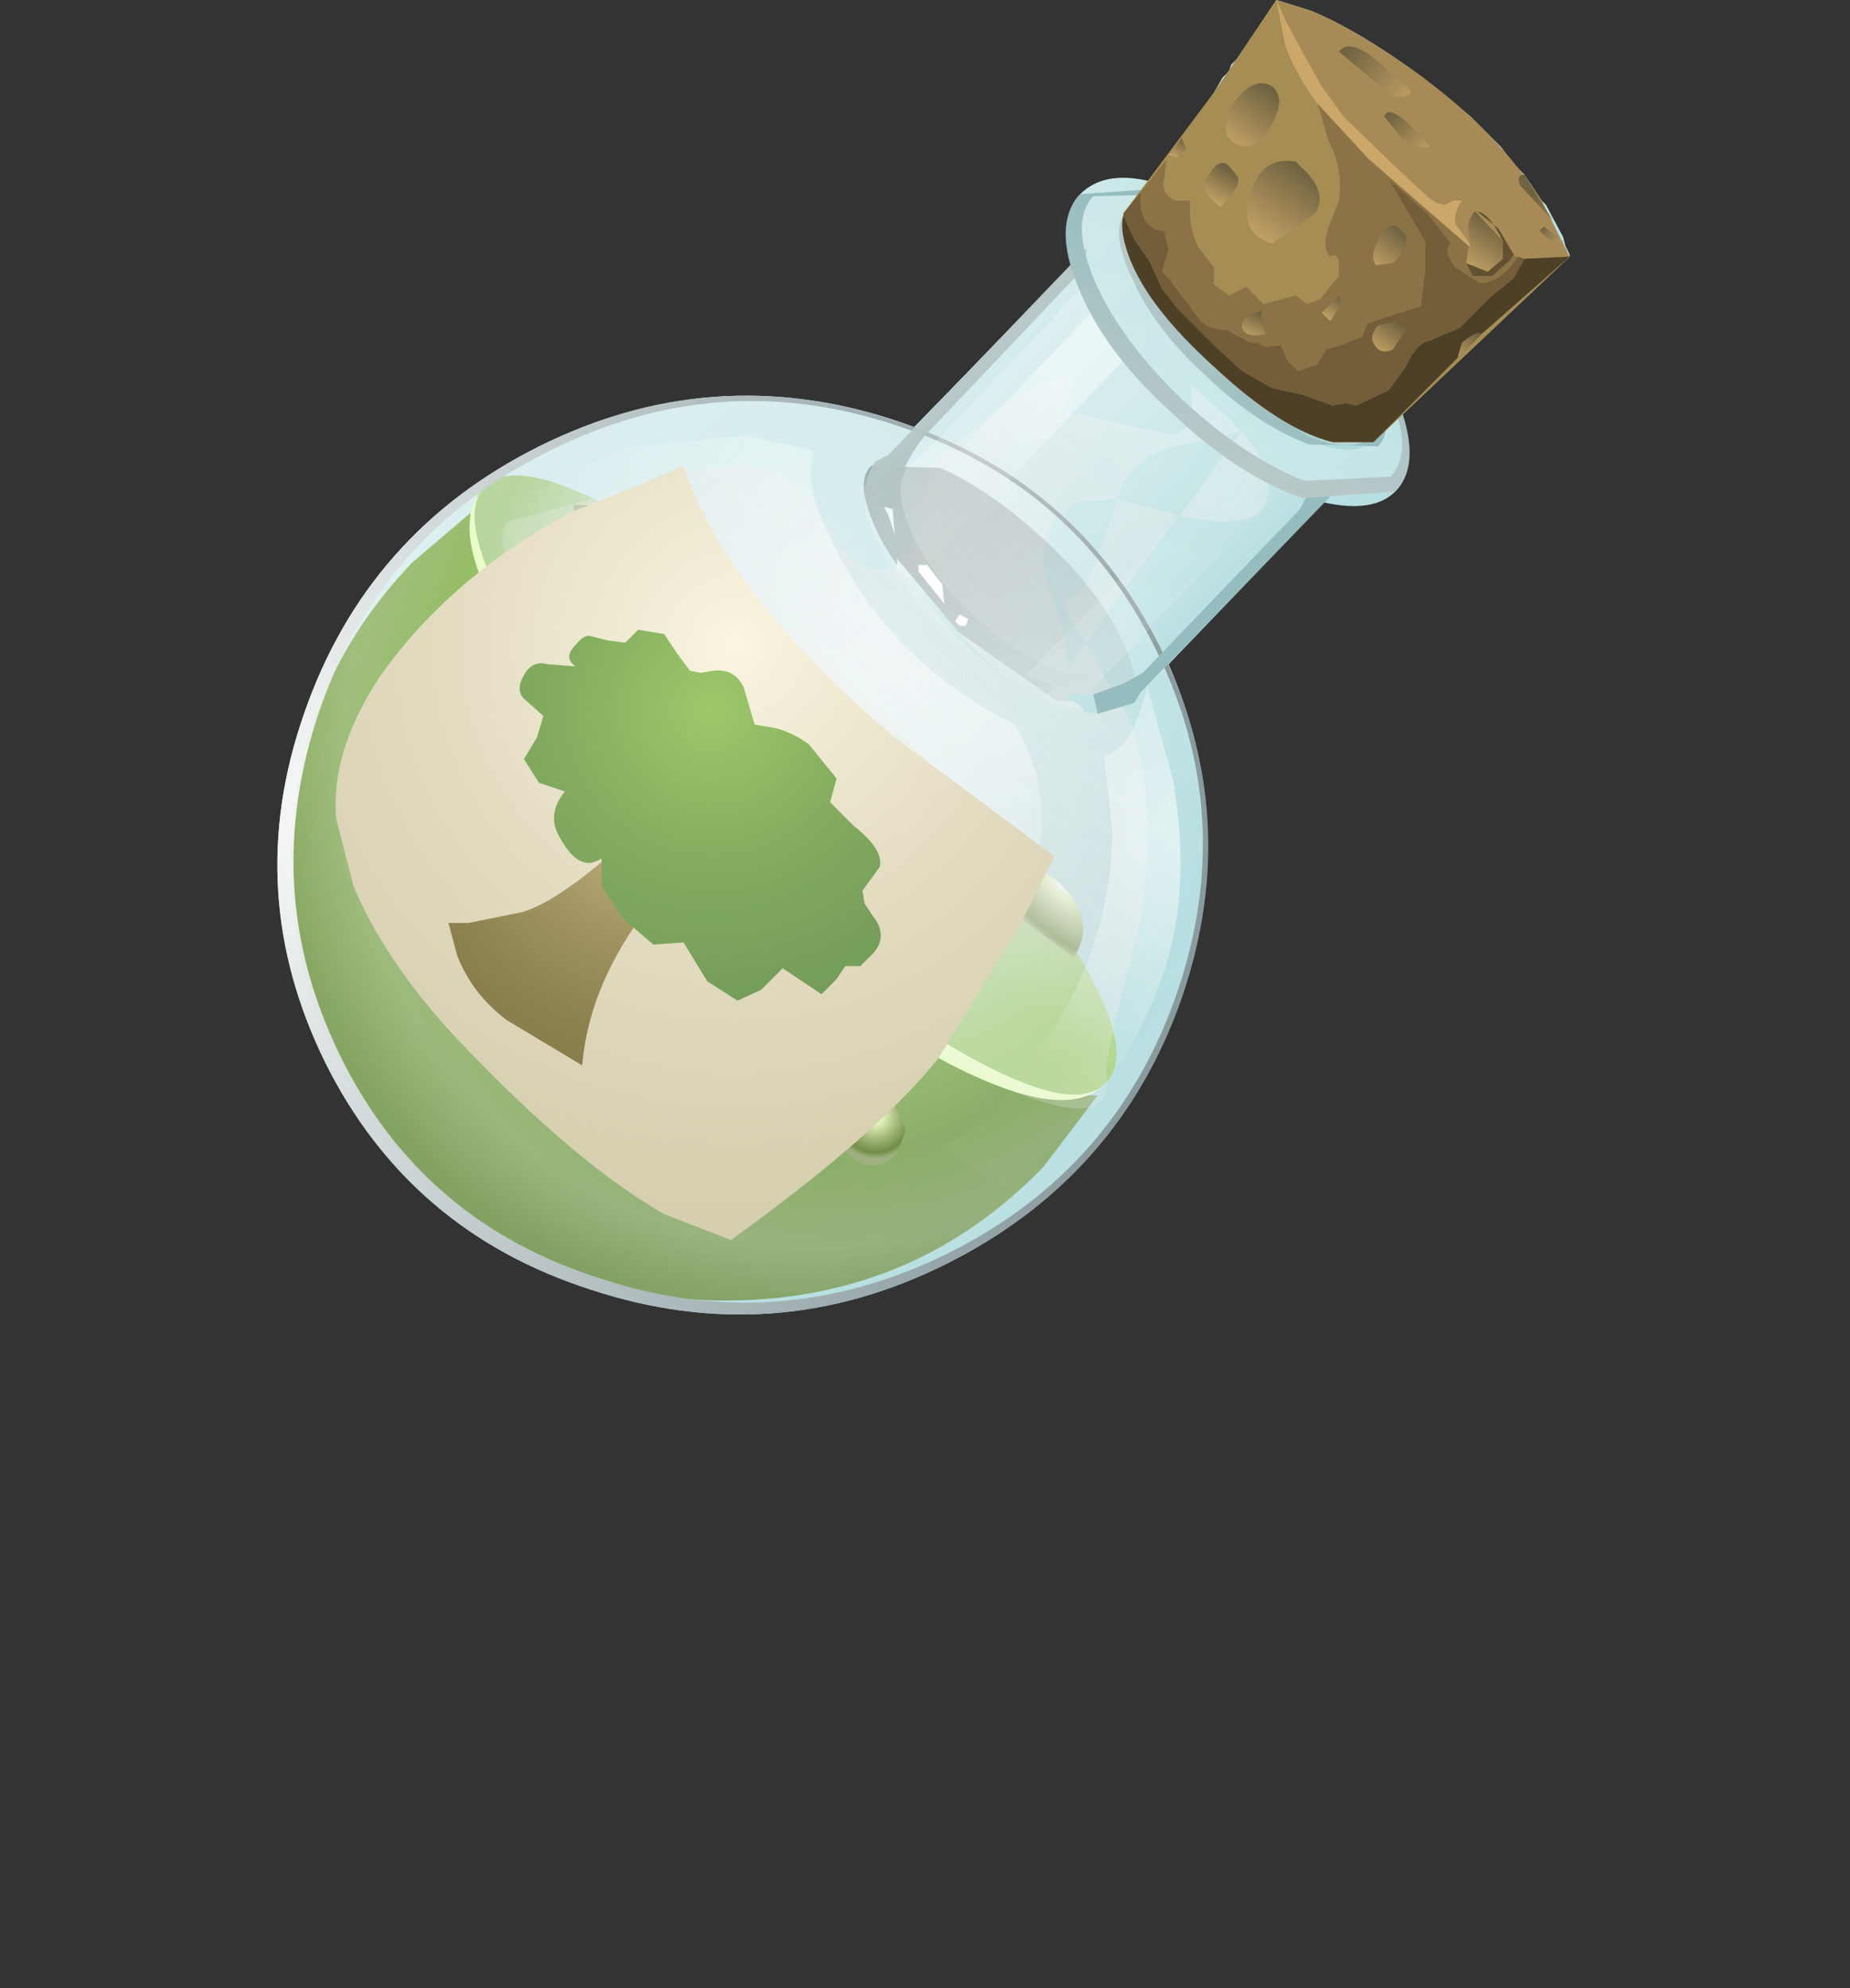 <?xml version="1.0" encoding="UTF-8" standalone="no"?>
<svg xmlns:xlink="http://www.w3.org/1999/xlink" height="46.1px" width="42.9px" xmlns="http://www.w3.org/2000/svg">
  <rect width="100%" height="100%" fill="#333333" stroke="none"/>
  <g transform="matrix(1.0, 0.0, 0.0, 1.0, 0.0, 0.0)">
    <use height="30.5" transform="matrix(1.0, 0.0, 0.0, 1.0, 6.45, 0.0)" width="29.95" xlink:href="#shape0"/>
  </g>
  <defs>
    <g id="shape0" transform="matrix(1.0, 0.0, 0.0, 1.0, -6.45, 0.0)">
      <path d="M36.3 5.7 L36.4 5.9 36.4 5.95 32.5 9.55 Q32.9 10.85 32.35 11.4 31.85 11.9 30.7 11.65 L27.1 15.4 Q28.8 19.3 27.3 23.3 25.85 27.35 21.95 29.3 17.95 31.3 13.7 29.9 9.5 28.55 7.55 24.65 5.6 20.7 7.05 16.55 8.5 12.35 12.5 10.35 16.75 8.25 21.2 9.9 L24.85 6.15 Q24.55 5.0 25.05 4.5 25.6 3.95 26.65 4.2 L27.05 3.7 27.1 3.6 28.15 2.15 28.35 1.8 28.5 1.65 28.55 1.5 28.7 1.35 29.6 0.0 30.4 0.25 Q31.5 0.7 33.0 1.8 L33.85 2.5 34.1 2.7 34.8 3.4 35.15 3.85 35.35 4.05 35.75 4.65 35.85 4.75 36.25 5.5 36.3 5.7" fill="url(#gradient0)" fill-rule="evenodd" stroke="none"/>
      <path d="M10.9 11.9 Q11.25 13.45 12.75 15.65 14.25 17.9 16.55 20.1 19.05 22.45 21.5 23.9 23.9 25.35 25.45 25.4 L24.2 27.05 Q21.3 30.05 17.1 30.15 12.9 30.25 9.9 27.35 6.85 24.45 6.75 20.3 6.65 16.1 9.55 13.05 L10.9 11.9" fill="url(#gradient1)" fill-rule="evenodd" stroke="none"/>
      <path d="M25.65 25.1 Q24.95 25.9 22.3 24.4 19.65 22.9 16.65 20.05 13.7 17.25 12.05 14.65 10.5 12.05 11.2 11.3 11.95 10.5 14.6 12.0 17.2 13.5 20.2 16.35 23.2 19.2 24.8 21.8 26.4 24.35 25.65 25.1" fill="url(#gradient2)" fill-rule="evenodd" stroke="none"/>
      <path d="M11.2 11.35 Q10.55 12.1 12.05 14.65 13.7 17.25 16.65 20.05 19.65 22.9 22.3 24.4 24.85 25.85 25.6 25.15 24.8 25.95 22.6 24.95 19.95 23.75 16.5 20.4 13.05 17.1 11.65 14.45 10.4 12.2 11.2 11.35" fill="#e6fdc3" fill-rule="evenodd" stroke="none"/>
      <path d="M17.15 23.15 Q16.8 23.55 16.2 23.55 15.6 23.55 15.2 23.15 14.8 22.75 14.75 22.2 14.75 21.6 15.1 21.2 15.45 20.8 16.05 20.8 16.65 20.8 17.05 21.2 17.45 21.6 17.5 22.2 17.55 22.8 17.15 23.15" fill="url(#gradient3)" fill-rule="evenodd" stroke="none"/>
      <path d="M11.15 15.8 Q10.6 16.35 10.0 15.8 L9.75 15.25 Q9.7 14.9 9.95 14.65 10.5 14.1 11.1 14.65 11.65 15.3 11.15 15.8" fill="url(#gradient4)" fill-rule="evenodd" stroke="none"/>
      <path d="M14.2 18.05 Q13.65 18.6 13.05 18.05 12.5 17.4 13.0 16.9 13.55 16.35 14.15 16.9 L14.4 17.5 14.2 18.05" fill="url(#gradient5)" fill-rule="evenodd" stroke="none"/>
      <path d="M20.0 20.7 Q19.75 20.95 19.45 20.9 L18.85 20.65 18.6 20.1 Q18.55 19.8 18.8 19.55 19.35 18.9 19.9 19.55 20.55 20.1 20.0 20.7" fill="url(#gradient6)" fill-rule="evenodd" stroke="none"/>
      <path d="M11.85 21.7 Q11.45 22.1 10.9 22.1 10.3 22.1 9.9 21.7 9.5 21.3 9.45 20.75 9.45 20.15 9.8 19.75 10.2 19.35 10.75 19.4 11.3 19.4 11.75 19.8 12.15 20.2 12.2 20.75 12.25 21.35 11.85 21.7" fill="url(#gradient7)" fill-rule="evenodd" stroke="none"/>
      <path d="M20.8 26.75 Q20.25 27.3 19.65 26.75 19.05 26.15 19.6 25.55 L20.75 25.6 21.0 26.2 20.8 26.75" fill="url(#gradient8)" fill-rule="evenodd" stroke="none"/>
      <path d="M14.0 12.85 Q13.3 12.2 13.3 11.7 L15.0 11.8 Q15.8 12.55 15.1 13.6 L14.0 12.85" fill="url(#gradient9)" fill-rule="evenodd" stroke="none"/>
      <path d="M19.4 20.1 L18.8 19.2 20.2 19.25 Q20.75 19.9 20.25 20.65 L19.4 20.1" fill="url(#gradient10)" fill-rule="evenodd" stroke="none"/>
      <path d="M15.95 18.6 Q15.15 17.75 15.15 17.25 15.6 16.9 16.15 16.95 16.75 17.0 17.15 17.35 17.55 17.75 17.6 18.35 17.65 18.95 17.25 19.45 16.75 19.3 15.95 18.6" fill="url(#gradient11)" fill-rule="evenodd" stroke="none"/>
      <path d="M23.75 21.35 L22.95 20.25 Q23.75 19.75 24.6 20.5 25.45 21.35 24.9 22.2 L23.75 21.35" fill="url(#gradient12)" fill-rule="evenodd" stroke="none"/>
      <path d="M29.4 11.45 Q29.3 12.4 27.35 11.95 L28.8 10.0 Q29.45 10.8 29.4 11.45 M25.9 11.6 L26.4 11.7 27.35 11.95 Q25.9 13.85 25.2 14.9 24.45 13.9 24.8 13.85 25.15 13.8 25.4 13.05 L25.9 11.6 25.25 11.6 Q24.1 11.8 24.2 13.3 L24.65 14.6 24.75 15.5 25.2 14.9 25.2 14.95 26.25 16.8 Q26.95 19.3 26.3 21.9 25.6 24.65 25.65 24.85 25.9 26.2 23.75 25.4 21.2 24.5 17.45 20.85 13.8 17.35 12.35 14.45 11.2 12.05 11.95 12.05 L14.5 11.35 Q16.75 10.65 17.65 10.85 18.5 11.0 19.15 12.15 19.75 13.2 20.35 13.2 21.05 13.25 21.3 12.15 L21.55 10.8 22.5 10.0 23.0 9.6 Q23.8 9.0 24.6 8.75 25.15 8.55 24.6 9.55 L24.8 9.55 27.0 10.05 Q27.8 10.2 27.6 8.9 L28.55 9.75 28.75 10.0 27.5 10.3 Q26.5 10.45 26.05 11.2 L25.9 11.6" fill="url(#gradient13)" fill-rule="evenodd" stroke="none"/>
      <path d="M21.95 29.3 Q17.95 31.3 13.7 29.9 9.5 28.55 7.55 24.65 5.6 20.7 7.05 16.55 8.5 12.35 12.5 10.35 16.5 8.35 20.75 9.75 24.95 11.1 26.9 15.0 28.85 18.95 27.4 23.15 25.95 27.3 21.95 29.3" fill="url(#gradient14)" fill-rule="evenodd" stroke="none"/>
      <path d="M13.7 29.9 Q9.5 28.55 7.55 24.65 5.6 20.7 7.05 16.55 8.5 12.35 12.5 10.35 16.5 8.35 20.75 9.75 24.95 11.1 26.9 15.0 28.85 18.95 27.4 23.15 25.95 27.3 21.95 29.3 17.95 31.3 13.7 29.9 M7.9 24.5 Q9.8 28.35 13.95 29.65 18.05 31.0 22.0 29.05 25.9 27.1 27.3 23.0 28.7 18.9 26.8 15.05 24.9 11.2 20.75 9.85 16.65 8.5 12.75 10.45 8.8 12.4 7.4 16.5 6.0 20.65 7.9 24.5" fill="url(#gradient15)" fill-rule="evenodd" stroke="none"/>
      <path d="M18.85 10.45 L18.8 10.9 Q18.75 11.6 19.55 13.05 20.9 15.5 23.55 16.8 24.85 19.1 23.35 21.65 22.65 22.95 21.65 23.75 20.4 25.45 18.25 25.55 14.0 25.8 9.7 18.1 8.45 15.85 10.35 13.35 12.05 11.2 14.65 10.35 L17.35 10.1 18.85 10.45" fill="url(#gradient16)" fill-rule="evenodd" stroke="none"/>
      <path d="M26.6 15.9 L27.2 18.1 Q27.65 20.65 26.95 22.65 26.25 24.65 24.7 26.3 L23.25 27.5 21.75 26.6 22.6 26.15 Q23.65 25.3 24.7 23.4 25.75 21.5 25.8 19.3 L25.6 17.5 Q26.25 17.45 26.6 15.9" fill="url(#gradient17)" fill-rule="evenodd" stroke="none"/>
      <path d="M26.1 16.3 L24.5 16.25 22.15 14.6 Q20.9 13.45 20.35 12.35 19.8 11.2 20.2 10.8 L21.8 10.85 Q22.95 11.35 24.2 12.5 25.45 13.65 26.0 14.8 26.55 15.9 26.1 16.3" fill="url(#gradient18)" fill-rule="evenodd" stroke="none"/>
      <path d="M27.75 4.85 Q26.55 4.4 26.15 4.85 25.7 5.3 26.25 6.45 26.75 7.6 27.95 8.7 29.15 9.85 30.35 10.3 L31.95 10.35 Q32.4 9.9 31.85 8.75 31.3 7.65 30.1 6.5 L27.75 4.85 M25.0 6.65 Q24.4 5.2 25.05 4.5 L27.25 4.35 Q28.8 4.9 30.3 6.3 31.8 7.75 32.4 9.25 33.0 10.75 32.35 11.4 L30.2 11.55 Q28.65 11.0 27.15 9.55 25.6 8.15 25.0 6.65" fill="url(#gradient19)" fill-rule="evenodd" stroke="none"/>
      <path d="M27.15 9.55 Q28.2 10.6 29.35 11.1 L31.05 11.35 26.4 16.15 26.25 16.4 24.55 16.45 22.1 14.8 Q20.85 13.65 20.3 12.45 19.8 11.3 20.3 10.8 L20.55 10.6 25.15 5.8 Q24.9 6.4 25.5 7.45 26.05 8.55 27.15 9.55" fill="url(#gradient20)" fill-rule="evenodd" stroke="none"/>
      <path d="M25.2 6.55 Q25.55 7.95 27.15 9.5 28.85 11.05 30.25 11.3 L26.45 15.25 26.3 15.5 24.75 15.65 Q23.65 15.25 22.55 14.25 21.5 13.25 21.1 12.25 20.65 11.2 21.15 10.7 L21.4 10.55 25.2 6.55" fill="url(#gradient21)" fill-rule="evenodd" stroke="none"/>
      <path d="M23.1 15.55 L22.1 14.7 20.8 13.15 20.8 12.95 22.35 14.8 23.1 15.55" fill="url(#gradient22)" fill-rule="evenodd" stroke="none"/>
      <path d="M25.15 6.2 L21.45 10.1 Q20.8 10.9 20.7 11.8 L20.5 11.75 Q20.25 10.85 20.15 11.45 L20.2 11.8 20.15 11.85 Q20.0 11.1 20.3 10.7 L20.6 10.55 25.2 5.75 25.15 6.2" fill="url(#gradient23)" fill-rule="evenodd" stroke="none"/>
      <path d="M26.45 16.05 L26.3 16.3 25.45 16.55 25.35 16.1 26.05 15.85 26.5 15.6 30.15 11.8 30.3 11.5 29.8 11.3 29.9 11.2 31.1 11.25 26.45 16.05" fill="url(#gradient24)" fill-rule="evenodd" stroke="none"/>
      <path d="M25.4 7.15 L26.1 8.3 21.5 13.1 21.3 13.1 21.3 13.25 21.3 13.3 21.05 12.8 20.9 12.7 Q20.8 12.6 20.8 12.95 L20.2 11.8 20.2 11.75 20.5 11.75 20.6 11.95 20.75 12.4 20.7 11.8 20.9 11.85 25.4 7.15" fill="url(#gradient25)" fill-rule="evenodd" stroke="none"/>
      <path d="M20.6 11.95 L20.5 11.75 20.7 11.8 20.75 12.4 20.6 11.95" fill="url(#gradient26)" fill-rule="evenodd" stroke="none"/>
      <path d="M20.6 11.95 L20.5 11.75 20.7 11.8 20.75 12.4 20.6 11.95" fill="url(#gradient27)" fill-rule="evenodd" stroke="none"/>
      <path d="M29.75 11.3 L29.8 11.3 25.3 16.0 25.35 16.1 24.65 16.1 Q25.25 16.45 25.1 16.5 L24.1 16.15 24.4 16.0 24.35 15.85 23.8 15.65 28.65 10.65 29.75 11.3" fill="url(#gradient28)" fill-rule="evenodd" stroke="none"/>
      <path d="M25.35 16.1 L25.45 16.55 25.1 16.5 Q25.25 16.45 24.65 16.1 L25.35 16.1" fill="url(#gradient29)" fill-rule="evenodd" stroke="none"/>
      <path d="M25.35 16.1 L25.45 16.55 25.1 16.5 Q25.25 16.45 24.65 16.1 L25.35 16.1" fill="url(#gradient30)" fill-rule="evenodd" stroke="none"/>
      <path d="M21.3 13.1 L21.5 13.1 21.85 13.55 21.9 14.0 21.3 13.25 21.3 13.1" fill="#ffffff" fill-rule="evenodd" stroke="none"/>
      <path d="M22.15 14.4 L22.25 14.25 22.45 14.35 22.4 14.5 Q22.25 14.55 22.15 14.4" fill="#ffffff" fill-rule="evenodd" stroke="none"/>
      <path d="M31.95 10.35 L30.35 10.3 Q29.15 9.85 27.95 8.7 26.75 7.6 26.25 6.45 25.7 5.3 26.15 4.85 26.55 4.4 27.75 4.85 L30.1 6.5 Q31.3 7.65 31.85 8.75 32.4 9.9 31.95 10.35" fill="url(#gradient31)" fill-rule="evenodd" stroke="none"/>
      <path d="M25.0 6.65 Q24.4 5.2 25.05 4.5 L27.25 4.35 Q28.8 4.9 30.3 6.3 31.8 7.75 32.4 9.25 33.0 10.75 32.35 11.4 L30.2 11.55 Q28.65 11.0 27.15 9.55 25.6 8.15 25.0 6.65 M25.35 4.55 Q24.8 5.15 25.4 6.55 26.0 7.9 27.4 9.25 28.85 10.6 30.25 11.15 L32.25 11.05 Q32.8 10.45 32.2 9.1 31.6 7.7 30.2 6.35 28.75 5.05 27.35 4.5 L25.35 4.55" fill="url(#gradient32)" fill-rule="evenodd" stroke="none"/>
      <path d="M26.15 4.85 Q26.55 4.4 27.75 4.85 28.5 5.15 29.25 5.8 L27.85 4.95 Q26.75 4.5 26.3 4.95 25.9 5.4 26.4 6.5 26.9 7.55 28.05 8.65 29.15 9.75 30.3 10.2 31.45 10.65 31.85 10.2 32.25 9.75 31.8 8.75 L31.55 8.25 31.85 8.8 Q32.35 9.9 31.95 10.35 L30.35 10.3 Q29.15 9.85 27.95 8.7 26.75 7.6 26.25 6.45 25.7 5.3 26.15 4.85" fill="url(#gradient33)" fill-rule="evenodd" stroke="none"/>
      <path d="M26.15 4.85 Q26.55 4.4 27.75 4.85 28.65 5.25 29.55 6.0 28.75 5.35 27.9 5.0 L26.4 4.95 Q25.95 5.4 26.45 6.45 26.95 7.5 28.1 8.55 L30.3 10.1 Q31.4 10.55 31.8 10.1 32.25 9.7 31.75 8.6 L31.55 8.2 31.85 8.75 Q32.4 9.9 31.95 10.35 L30.35 10.3 Q29.15 9.85 27.95 8.7 26.75 7.6 26.25 6.45 25.7 5.3 26.15 4.85" fill="url(#gradient34)" fill-rule="evenodd" stroke="none"/>
      <path d="M35.75 4.65 L36.4 5.95 31.85 10.25 30.9 10.25 Q29.7 9.95 28.15 8.5 26.6 7.05 26.15 5.85 L26.05 4.95 28.15 2.15 29.6 0.0 30.4 0.25 Q31.5 0.7 33.0 1.8 34.7 3.05 35.75 4.65" fill="#a78a56" fill-rule="evenodd" stroke="none"/>
      <path d="M31.15 2.7 L32.5 4.0 33.15 4.6 33.3 4.7 33.5 4.75 33.7 4.65 33.9 4.65 Q33.7 4.95 33.75 5.2 L34.05 5.6 Q34.2 5.8 34.0 6.0 L32.95 5.9 Q32.25 5.6 30.9 4.45 29.45 3.1 29.15 2.5 28.85 2.0 28.7 1.35 L29.6 0.0 29.8 0.45 30.2 1.2 30.65 2.0 31.15 2.7" fill="#cba769" fill-rule="evenodd" stroke="none"/>
      <path d="M32.55 1.95 Q32.95 2.25 32.35 2.25 L31.95 1.95 31.05 1.2 Q31.35 0.8 32.25 1.7 L32.55 1.95" fill="url(#gradient35)" fill-rule="evenodd" stroke="none"/>
      <path d="M32.1 2.7 Q32.2 2.4 32.8 3.0 L33.15 3.4 Q32.85 3.5 32.5 3.2 L32.1 2.7" fill="url(#gradient36)" fill-rule="evenodd" stroke="none"/>
      <path d="M35.25 4.3 Q35.15 4.05 35.35 4.05 L36.0 5.1 35.25 4.3" fill="url(#gradient37)" fill-rule="evenodd" stroke="none"/>
      <path d="M35.8 5.25 L36.25 5.6 Q36.05 5.7 35.7 5.35 L35.8 5.25" fill="url(#gradient38)" fill-rule="evenodd" stroke="none"/>
      <path d="M26.05 4.95 L28.15 2.15 29.6 0.0 29.8 1.05 Q30.3 2.4 31.75 3.7 L34.1 5.75 34.05 5.3 Q34.05 4.85 34.25 4.9 34.55 4.9 35.15 5.95 35.8 6.25 36.4 5.95 L31.85 10.25 30.9 10.25 Q29.7 9.95 28.15 8.5 26.6 7.05 26.15 5.85 L26.05 4.95" fill="#a58d54" fill-rule="evenodd" stroke="none"/>
      <path d="M31.1 7.05 L31.05 6.85 30.65 7.25 30.85 7.45 31.1 7.05 M32.6 5.45 L32.45 5.3 Q32.25 5.1 32.0 5.5 31.75 5.9 31.9 6.15 L32.3 6.1 Q32.65 5.8 32.6 5.45 M28.8 7.6 Q28.9 7.85 29.35 7.75 L29.25 7.45 29.25 7.2 Q28.75 7.35 28.8 7.6 M33.1 4.95 L32.2 4.15 33.05 5.6 33.05 6.25 32.95 7.1 32.3 7.3 31.7 7.5 31.6 7.8 31.1 8.0 30.75 8.1 30.55 8.45 30.1 8.6 29.85 8.35 29.7 8.0 29.35 8.05 29.15 7.95 29.0 7.95 28.45 7.65 Q28.05 7.65 27.85 7.45 L27.1 6.45 26.95 6.3 27.0 6.1 27.1 5.8 27.0 5.35 Q26.55 5.35 26.45 4.8 L26.45 4.45 27.05 3.7 27.0 4.1 Q26.9 4.5 27.25 4.65 L27.6 4.65 Q27.55 5.3 27.8 5.75 L28.15 6.2 28.15 6.6 28.5 6.85 28.9 6.65 29.3 7.05 30.05 6.85 30.3 7.05 30.6 6.95 31.05 6.4 31.05 6.05 Q31.0 5.85 30.85 5.95 30.65 5.75 30.8 5.3 L31.05 4.65 Q31.15 3.9 30.8 3.25 L30.6 2.55 30.55 2.4 31.75 3.7 34.05 5.7 34.0 6.1 34.15 6.4 34.6 6.4 35.0 6.05 35.1 5.9 35.15 5.95 35.2 5.95 Q34.75 6.6 34.3 6.55 L33.75 6.2 Q33.45 5.8 33.65 5.65 L33.1 4.95" fill="#8b7347" fill-rule="evenodd" stroke="none"/>
      <path d="M34.85 6.0 L34.85 5.6 Q34.55 4.95 34.25 4.9 L34.75 5.3 35.1 5.9 35.0 6.05 34.6 6.4 34.15 6.4 34.0 6.1 34.5 6.3 34.85 6.0" fill="#615031" fill-rule="evenodd" stroke="none"/>
      <path d="M31.95 7.55 Q31.75 7.8 31.85 7.95 32.0 8.25 32.3 8.1 L32.6 7.65 32.4 7.45 31.95 7.55 M32.2 4.15 L33.1 4.95 33.65 5.65 Q33.45 5.8 33.75 6.2 L34.3 6.55 Q34.75 6.6 35.2 5.95 L35.35 6.0 35.1 6.45 34.55 6.9 33.85 7.6 33.15 7.9 Q32.85 7.95 32.6 8.5 L32.2 9.05 31.45 9.4 31.2 9.35 30.9 9.4 30.2 9.15 29.5 9.0 28.8 8.6 28.2 8.05 27.3 7.15 26.95 6.7 26.65 6.05 26.3 5.55 26.05 5.0 26.05 4.95 26.45 4.45 26.45 4.8 Q26.55 5.35 27.0 5.35 L27.1 5.8 27.0 6.1 26.95 6.3 27.1 6.45 27.85 7.45 Q28.05 7.65 28.45 7.65 L29.0 7.95 29.15 7.95 29.35 8.05 29.7 8.0 29.85 8.35 30.1 8.6 30.55 8.45 30.75 8.1 31.1 8.0 31.6 7.8 31.7 7.5 32.3 7.3 32.95 7.1 33.05 6.25 33.05 5.6 32.2 4.15" fill="#735e39" fill-rule="evenodd" stroke="none"/>
      <path d="M28.15 8.5 Q26.65 7.15 26.2 6.0 25.95 5.35 26.05 5.0 L26.3 5.55 26.65 6.05 26.95 6.7 27.3 7.15 28.2 8.05 28.8 8.6 29.5 9.0 30.2 9.15 30.9 9.4 31.2 9.35 31.45 9.4 32.2 9.05 32.6 8.5 Q32.85 7.95 33.15 7.9 L33.85 7.6 34.55 6.9 35.1 6.45 35.35 6.0 36.4 5.95 34.35 7.75 Q34.25 7.65 33.9 7.95 L33.8 8.3 31.85 10.25 30.9 10.25 Q29.7 9.95 28.15 8.5" fill="#4d4027" fill-rule="evenodd" stroke="none"/>
      <path d="M28.6 3.3 Q28.25 3.05 28.6 2.4 29.05 1.75 29.5 2.0 29.85 2.3 29.45 2.95 29.1 3.6 28.6 3.3" fill="url(#gradient39)" fill-rule="evenodd" stroke="none"/>
      <path d="M29.5 5.65 Q28.7 5.4 29.0 4.5 29.25 3.6 30.05 3.75 L30.2 3.9 Q30.8 4.45 30.5 4.95 L29.5 5.65" fill="url(#gradient40)" fill-rule="evenodd" stroke="none"/>
      <path d="M27.95 4.2 Q28.25 3.6 28.5 3.85 L28.7 4.1 Q28.8 4.3 28.3 4.8 27.85 4.45 27.95 4.2" fill="url(#gradient41)" fill-rule="evenodd" stroke="none"/>
      <path d="M27.4 3.2 L27.5 3.45 27.3 3.65 27.1 3.6 27.4 3.2" fill="url(#gradient42)" fill-rule="evenodd" stroke="none"/>
      <path d="M31.9 6.15 Q31.75 5.9 32.0 5.5 32.25 5.1 32.45 5.3 L32.6 5.45 Q32.65 5.8 32.3 6.1 L31.9 6.15" fill="#705c39" fill-rule="evenodd" stroke="none"/>
      <path d="M31.9 6.15 Q31.75 5.9 32.0 5.5 32.25 5.1 32.45 5.3 L32.6 5.45 Q32.65 5.8 32.3 6.1 L31.9 6.15" fill="url(#gradient43)" fill-rule="evenodd" stroke="none"/>
      <path d="M31.1 7.05 L30.85 7.45 30.65 7.25 31.05 6.85 31.1 7.05" fill="#705c39" fill-rule="evenodd" stroke="none"/>
      <path d="M31.1 7.05 L30.85 7.45 30.65 7.25 31.05 6.85 31.1 7.05" fill="url(#gradient44)" fill-rule="evenodd" stroke="none"/>
      <path d="M29.25 7.45 L29.35 7.75 Q28.9 7.85 28.8 7.6 28.75 7.35 29.25 7.2 L29.25 7.45" fill="#705c39" fill-rule="evenodd" stroke="none"/>
      <path d="M29.25 7.45 L29.35 7.75 Q28.9 7.85 28.8 7.6 28.75 7.35 29.25 7.2 L29.25 7.45" fill="url(#gradient45)" fill-rule="evenodd" stroke="none"/>
      <path d="M32.4 7.45 L32.6 7.65 32.3 8.1 Q32.0 8.25 31.85 7.95 31.75 7.8 31.95 7.55 L32.4 7.45" fill="#615031" fill-rule="evenodd" stroke="none"/>
      <path d="M32.4 7.45 L32.6 7.65 32.3 8.1 Q32.0 8.25 31.85 7.95 31.75 7.8 31.95 7.55 L32.4 7.45" fill="url(#gradient46)" fill-rule="evenodd" stroke="none"/>
      <path d="M33.9 7.95 Q34.25 7.65 34.35 7.75 L33.8 8.3 33.9 7.95" fill="#4d4027" fill-rule="evenodd" stroke="none"/>
      <path d="M33.9 7.95 Q34.25 7.65 34.35 7.75 L33.8 8.3 33.9 7.95" fill="url(#gradient47)" fill-rule="evenodd" stroke="none"/>
      <path d="M34.85 6.0 L34.5 6.3 34.0 6.1 34.05 5.7 34.1 5.75 34.1 5.6 34.05 5.25 34.1 5.05 34.2 4.9 34.85 5.6 34.85 6.0" fill="#615031" fill-rule="evenodd" stroke="none"/>
      <path d="M34.85 6.0 L34.5 6.3 34.0 6.1 34.05 5.7 34.1 5.75 34.1 5.6 34.05 5.25 34.1 5.05 34.2 4.9 34.85 5.6 34.85 6.0" fill="url(#gradient48)" fill-rule="evenodd" stroke="none"/>
      <path d="M8.8 15.7 Q10.45 13.35 13.3 11.85 14.6 11.35 15.85 10.8 16.8 13.75 20.75 17.1 L24.45 19.85 23.6 21.55 21.75 24.55 Q20.35 26.3 16.95 28.75 L15.4 28.15 Q13.4 27.0 10.85 24.35 9.0 22.45 8.2 20.55 L7.8 19.0 Q7.65 17.45 8.8 15.7" fill="url(#gradient49)" fill-rule="evenodd" stroke="none"/>
      <path d="M13.5 24.7 L11.75 23.65 Q10.95 23.05 10.6 22.15 L10.4 21.4 10.85 21.4 12.1 21.15 Q13.15 20.85 15.25 18.8 L16.25 18.75 Q17.0 18.95 15.7 20.25 13.7 22.4 13.5 24.7" fill="url(#gradient50)" fill-rule="evenodd" stroke="none"/>
      <path d="M12.45 17.1 L12.6 16.6 12.15 16.2 Q11.95 16.0 12.15 15.65 12.35 15.3 12.7 15.4 L13.35 15.45 Q13.05 15.25 13.35 14.95 13.55 14.7 13.7 14.75 L14.1 14.85 14.5 14.9 14.8 14.6 15.4 14.7 15.7 15.15 16.0 15.55 16.25 15.6 16.55 15.55 Q17.05 15.5 17.25 15.95 L17.5 16.8 17.8 16.85 Q18.25 16.9 18.75 17.25 L19.4 18.05 19.25 18.6 19.8 19.15 Q20.5 19.7 20.4 20.1 L20.0 20.65 20.05 20.95 20.25 21.25 Q20.6 21.7 20.25 22.1 L19.95 22.4 19.6 22.4 19.4 22.7 19.05 23.05 18.15 22.45 17.65 22.95 17.1 23.2 16.4 22.75 15.85 21.85 15.15 21.9 14.45 21.3 13.95 20.55 13.95 19.9 Q13.45 20.25 13.0 19.45 12.65 18.9 13.1 18.35 L12.5 18.15 12.15 17.6 12.45 17.1" fill="url(#gradient51)" fill-rule="evenodd" stroke="none"/>
    </g>
    <linearGradient gradientTransform="matrix(0.01, 0.009, 0.009, -0.01, 21.7, 14.9)" gradientUnits="userSpaceOnUse" id="gradient0" spreadMethod="pad" x1="-819.2" x2="819.2">
      <stop offset="0.0" stop-color="#d9eeef"/>
      <stop offset="1.0" stop-color="#abd9db"/>
    </linearGradient>
    <radialGradient cx="0" cy="0" gradientTransform="matrix(-0.005, 0.016, 0.016, 0.005, 17.35, 16.15)" gradientUnits="userSpaceOnUse" id="gradient1" r="819.2" spreadMethod="pad">
      <stop offset="0.0" stop-color="#90cf3d" stop-opacity="0.867"/>
      <stop offset="0.988" stop-color="#729146" stop-opacity="0.847"/>
    </radialGradient>
    <radialGradient cx="0" cy="0" gradientTransform="matrix(-0.004, 0.012, 0.012, 0.004, 18.85, 14.4)" gradientUnits="userSpaceOnUse" id="gradient2" r="819.2" spreadMethod="pad">
      <stop offset="0.0" stop-color="#d9d8d5" stop-opacity="0.667"/>
      <stop offset="1.0" stop-color="#9fcd75"/>
    </radialGradient>
    <radialGradient cx="0" cy="0" gradientTransform="matrix(-0.001, 0.002, 0.002, 0.001, 16.3, 21.75)" gradientUnits="userSpaceOnUse" id="gradient3" r="819.2" spreadMethod="pad">
      <stop offset="0.0" stop-color="#ffffff"/>
      <stop offset="0.165" stop-color="#e1f3b5"/>
      <stop offset="0.859" stop-color="#607b2f" stop-opacity="0.847"/>
      <stop offset="1.0" stop-color="#97a975" stop-opacity="0.847"/>
    </radialGradient>
    <radialGradient cx="0" cy="0" gradientTransform="matrix(-6.0E-4, 0.001, 0.001, 6.0E-4, 10.65, 15.0)" gradientUnits="userSpaceOnUse" id="gradient4" r="819.2" spreadMethod="pad">
      <stop offset="0.0" stop-color="#ffffff"/>
      <stop offset="0.165" stop-color="#e1f3b5"/>
      <stop offset="0.859" stop-color="#607b2f" stop-opacity="0.847"/>
      <stop offset="1.0" stop-color="#97a975" stop-opacity="0.847"/>
    </radialGradient>
    <radialGradient cx="0" cy="0" gradientTransform="matrix(-6.0E-4, 0.001, 0.001, 6.0E-4, 13.7, 17.2)" gradientUnits="userSpaceOnUse" id="gradient5" r="819.2" spreadMethod="pad">
      <stop offset="0.0" stop-color="#ffffff"/>
      <stop offset="0.165" stop-color="#e1f3b5"/>
      <stop offset="0.859" stop-color="#607b2f" stop-opacity="0.847"/>
      <stop offset="1.0" stop-color="#97a975" stop-opacity="0.847"/>
    </radialGradient>
    <radialGradient cx="0" cy="0" gradientTransform="matrix(-6.0E-4, 0.001, 0.001, 6.0E-4, 19.5, 19.85)" gradientUnits="userSpaceOnUse" id="gradient6" r="819.2" spreadMethod="pad">
      <stop offset="0.0" stop-color="#ffffff"/>
      <stop offset="0.165" stop-color="#e1f3b5"/>
      <stop offset="0.859" stop-color="#607b2f" stop-opacity="0.847"/>
      <stop offset="1.0" stop-color="#97a975" stop-opacity="0.847"/>
    </radialGradient>
    <radialGradient cx="0" cy="0" gradientTransform="matrix(-0.001, 0.002, 0.002, 0.001, 11.0, 20.3)" gradientUnits="userSpaceOnUse" id="gradient7" r="819.2" spreadMethod="pad">
      <stop offset="0.0" stop-color="#ffffff"/>
      <stop offset="0.165" stop-color="#e1f3b5"/>
      <stop offset="0.859" stop-color="#607b2f" stop-opacity="0.847"/>
      <stop offset="1.0" stop-color="#97a975" stop-opacity="0.847"/>
    </radialGradient>
    <radialGradient cx="0" cy="0" gradientTransform="matrix(-6.0E-4, 0.001, 0.001, 6.0E-4, 20.3, 25.9)" gradientUnits="userSpaceOnUse" id="gradient8" r="819.2" spreadMethod="pad">
      <stop offset="0.0" stop-color="#ffffff"/>
      <stop offset="0.165" stop-color="#e1f3b5"/>
      <stop offset="0.859" stop-color="#607b2f" stop-opacity="0.847"/>
      <stop offset="1.0" stop-color="#97a975" stop-opacity="0.847"/>
    </radialGradient>
    <radialGradient cx="0" cy="0" gradientTransform="matrix(-0.001, 0.001, 0.002, 0.002, 15.0, 11.85)" gradientUnits="userSpaceOnUse" id="gradient9" r="819.2" spreadMethod="pad">
      <stop offset="0.0" stop-color="#ffffff"/>
      <stop offset="0.165" stop-color="#e1f3b5"/>
      <stop offset="0.859" stop-color="#607b2f" stop-opacity="0.847"/>
      <stop offset="1.0" stop-color="#97a975" stop-opacity="0.847"/>
    </radialGradient>
    <radialGradient cx="0" cy="0" gradientTransform="matrix(-0.001, 9.0E-4, 0.002, 0.002, 20.15, 19.3)" gradientUnits="userSpaceOnUse" id="gradient10" r="819.2" spreadMethod="pad">
      <stop offset="0.0" stop-color="#ffffff"/>
      <stop offset="0.165" stop-color="#e1f3b5"/>
      <stop offset="0.859" stop-color="#607b2f" stop-opacity="0.847"/>
      <stop offset="1.0" stop-color="#97a975" stop-opacity="0.847"/>
    </radialGradient>
    <radialGradient cx="0" cy="0" gradientTransform="matrix(-0.002, 0.001, 0.002, 0.003, 17.15, 17.45)" gradientUnits="userSpaceOnUse" id="gradient11" r="819.2" spreadMethod="pad">
      <stop offset="0.0" stop-color="#ffffff"/>
      <stop offset="0.165" stop-color="#e1f3b5"/>
      <stop offset="0.859" stop-color="#607b2f" stop-opacity="0.847"/>
      <stop offset="1.0" stop-color="#97a975" stop-opacity="0.847"/>
    </radialGradient>
    <radialGradient cx="0" cy="0" gradientTransform="matrix(-0.001, 0.001, 0.002, 0.002, 24.6, 20.55)" gradientUnits="userSpaceOnUse" id="gradient12" r="819.2" spreadMethod="pad">
      <stop offset="0.0" stop-color="#ffffff"/>
      <stop offset="0.165" stop-color="#e1f3b5"/>
      <stop offset="0.859" stop-color="#607b2f" stop-opacity="0.847"/>
      <stop offset="1.0" stop-color="#97a975" stop-opacity="0.847"/>
    </radialGradient>
    <radialGradient cx="0" cy="0" gradientTransform="matrix(-0.011, 0.011, 0.021, 0.021, 27.35, 9.45)" gradientUnits="userSpaceOnUse" id="gradient13" r="819.2" spreadMethod="pad">
      <stop offset="0.0" stop-color="#ffffff" stop-opacity="0.259"/>
      <stop offset="0.165" stop-color="#ebebeb" stop-opacity="0.369"/>
      <stop offset="0.859" stop-color="#e0e0e0" stop-opacity="0.459"/>
      <stop offset="1.0" stop-color="#ededed" stop-opacity="0.227"/>
    </radialGradient>
    <radialGradient cx="0" cy="0" gradientTransform="matrix(-0.009, 0.014, 0.013, 0.009, 19.2, 17.1)" gradientUnits="userSpaceOnUse" id="gradient14" r="819.2" spreadMethod="pad">
      <stop offset="0.0" stop-color="#ffffff" stop-opacity="0.478"/>
      <stop offset="0.71" stop-color="#ffffff" stop-opacity="0.082"/>
      <stop offset="0.867" stop-color="#ffffff" stop-opacity="0.2"/>
      <stop offset="1.0" stop-color="#ffffff" stop-opacity="0.027"/>
    </radialGradient>
    <radialGradient cx="0" cy="0" gradientTransform="matrix(0.023, 6.0E-4, 6.0E-4, -0.023, 8.45, 19.05)" gradientUnits="userSpaceOnUse" id="gradient15" r="819.2" spreadMethod="pad">
      <stop offset="0.0" stop-color="#ffffff" stop-opacity="0.949"/>
      <stop offset="1.0" stop-color="#8a9b9e"/>
    </radialGradient>
    <radialGradient cx="0" cy="0" gradientTransform="matrix(-0.006, 0.01, 0.011, 0.007, 21.95, 13.95)" gradientUnits="userSpaceOnUse" id="gradient16" r="819.2" spreadMethod="pad">
      <stop offset="0.0" stop-color="#ffffff" stop-opacity="0.588"/>
      <stop offset="1.0" stop-color="#ffffff" stop-opacity="0.0"/>
    </radialGradient>
    <radialGradient cx="0" cy="0" gradientTransform="matrix(-0.004, 0.007, 0.007, 0.004, 28.1, 19.25)" gradientUnits="userSpaceOnUse" id="gradient17" r="819.2" spreadMethod="pad">
      <stop offset="0.0" stop-color="#ffffff" stop-opacity="0.62"/>
      <stop offset="1.0" stop-color="#ffffff" stop-opacity="0.027"/>
    </radialGradient>
    <linearGradient gradientTransform="matrix(0.003, 0.004, 0.004, -0.003, 23.3, 13.75)" gradientUnits="userSpaceOnUse" id="gradient18" spreadMethod="pad" x1="-819.2" x2="819.2">
      <stop offset="0.0" stop-color="#000000" stop-opacity="0.247"/>
      <stop offset="1.0" stop-color="#000000" stop-opacity="0.027"/>
    </linearGradient>
    <linearGradient gradientTransform="matrix(0.001, -0.003, -0.003, -0.001, 28.7, 7.95)" gradientUnits="userSpaceOnUse" id="gradient19" spreadMethod="pad" x1="-819.2" x2="819.2">
      <stop offset="0.0" stop-color="#ffffff" stop-opacity="0.22"/>
      <stop offset="1.0" stop-color="#ffffff" stop-opacity="0.027"/>
    </linearGradient>
    <linearGradient gradientTransform="matrix(0.004, 0.003, 0.007, -0.007, 25.1, 11.65)" gradientUnits="userSpaceOnUse" id="gradient20" spreadMethod="pad" x1="-819.2" x2="819.2">
      <stop offset="0.0" stop-color="#ffffff" stop-opacity="0.22"/>
      <stop offset="1.0" stop-color="#ffffff" stop-opacity="0.027"/>
    </linearGradient>
    <linearGradient gradientTransform="matrix(0.003, 0.003, 0.006, -0.006, 25.15, 11.6)" gradientUnits="userSpaceOnUse" id="gradient21" spreadMethod="pad" x1="-819.2" x2="819.2">
      <stop offset="0.0" stop-color="#ffffff" stop-opacity="0.22"/>
      <stop offset="1.0" stop-color="#ffffff" stop-opacity="0.027"/>
    </linearGradient>
    <linearGradient gradientTransform="matrix(0.004, 0.003, 0.007, -0.007, 22.25, 14.6)" gradientUnits="userSpaceOnUse" id="gradient22" spreadMethod="pad" x1="-819.2" x2="819.2">
      <stop offset="0.0" stop-color="#ffffff" stop-opacity="0.949"/>
      <stop offset="1.0" stop-color="#abd9db"/>
    </linearGradient>
    <linearGradient gradientTransform="matrix(0.004, 0.003, 0.007, -0.007, 25.35, 11.35)" gradientUnits="userSpaceOnUse" id="gradient23" spreadMethod="pad" x1="-819.2" x2="819.2">
      <stop offset="0.0" stop-color="#b7c6c7" stop-opacity="0.949"/>
      <stop offset="1.0" stop-color="#95bdbf"/>
    </linearGradient>
    <linearGradient gradientTransform="matrix(0.003, 0.003, 0.003, -0.003, 25.25, 11.2)" gradientUnits="userSpaceOnUse" id="gradient24" spreadMethod="pad" x1="-819.2" x2="819.2">
      <stop offset="0.0" stop-color="#b7c6c7" stop-opacity="0.949"/>
      <stop offset="1.0" stop-color="#95bdbf"/>
    </linearGradient>
    <linearGradient gradientTransform="matrix(-0.001, 0.002, 0.003, 0.003, 23.35, 9.85)" gradientUnits="userSpaceOnUse" id="gradient25" spreadMethod="pad" x1="-819.2" x2="819.2">
      <stop offset="0.0" stop-color="#ffffff" stop-opacity="0.42"/>
      <stop offset="1.0" stop-color="#ffffff" stop-opacity="0.027"/>
    </linearGradient>
    <linearGradient gradientTransform="matrix(0.004, 0.003, 0.007, -0.007, 22.75, 14.05)" gradientUnits="userSpaceOnUse" id="gradient26" spreadMethod="pad" x1="-819.2" x2="819.2">
      <stop offset="0.0" stop-color="#ffffff" stop-opacity="0.949"/>
      <stop offset="1.0" stop-color="#abd9db"/>
    </linearGradient>
    <linearGradient gradientTransform="matrix(-0.001, 0.002, 0.003, 0.003, 23.05, 9.55)" gradientUnits="userSpaceOnUse" id="gradient27" spreadMethod="pad" x1="-819.2" x2="819.2">
      <stop offset="0.0" stop-color="#ffffff" stop-opacity="0.42"/>
      <stop offset="1.0" stop-color="#ffffff" stop-opacity="0.027"/>
    </linearGradient>
    <linearGradient gradientTransform="matrix(0.001, -0.002, 0.003, 0.003, 27.05, 13.35)" gradientUnits="userSpaceOnUse" id="gradient28" spreadMethod="pad" x1="-819.2" x2="819.2">
      <stop offset="0.0" stop-color="#ffffff" stop-opacity="0.137"/>
      <stop offset="1.0" stop-color="#ffffff" stop-opacity="0.027"/>
    </linearGradient>
    <linearGradient gradientTransform="matrix(0.004, 0.004, 0.007, -0.008, 22.9, 14.1)" gradientUnits="userSpaceOnUse" id="gradient29" spreadMethod="pad" x1="-819.2" x2="819.2">
      <stop offset="0.0" stop-color="#ffffff"/>
      <stop offset="1.0" stop-color="#abd9db"/>
    </linearGradient>
    <linearGradient gradientTransform="matrix(0.001, -0.002, 0.003, 0.003, 27.5, 13.75)" gradientUnits="userSpaceOnUse" id="gradient30" spreadMethod="pad" x1="-819.2" x2="819.2">
      <stop offset="0.0" stop-color="#ffffff" stop-opacity="0.137"/>
      <stop offset="1.0" stop-color="#ffffff" stop-opacity="0.027"/>
    </linearGradient>
    <linearGradient gradientTransform="matrix(0.004, 0.003, 0.006, -0.007, 29.05, 7.6)" gradientUnits="userSpaceOnUse" id="gradient31" spreadMethod="pad" x1="-819.2" x2="819.2">
      <stop offset="0.0" stop-color="#000000" stop-opacity="0.086"/>
      <stop offset="1.0" stop-color="#bcd9db" stop-opacity="0.42"/>
    </linearGradient>
    <linearGradient gradientTransform="matrix(0.001, -0.003, -0.003, -0.001, 28.7, 7.95)" gradientUnits="userSpaceOnUse" id="gradient32" spreadMethod="pad" x1="-819.2" x2="819.2">
      <stop offset="0.0" stop-color="#b7c6c7" stop-opacity="0.949"/>
      <stop offset="1.0" stop-color="#95bdbf"/>
    </linearGradient>
    <linearGradient gradientTransform="matrix(0.002, 0.004, 0.004, -0.002, 29.05, 7.6)" gradientUnits="userSpaceOnUse" id="gradient33" spreadMethod="pad" x1="-819.2" x2="819.2">
      <stop offset="0.0" stop-color="#ffffff" stop-opacity="0.949"/>
      <stop offset="1.0" stop-color="#abd9db"/>
    </linearGradient>
    <linearGradient gradientTransform="matrix(0.004, 0.003, 0.006, -0.007, 29.05, 7.6)" gradientUnits="userSpaceOnUse" id="gradient34" spreadMethod="pad" x1="-819.2" x2="819.2">
      <stop offset="0.0" stop-color="#b7c6c7" stop-opacity="0.949"/>
      <stop offset="1.0" stop-color="#95bdbf"/>
    </linearGradient>
    <linearGradient gradientTransform="matrix(-9.0E-4, -8.0E-4, -8.0E-4, 9.0E-4, 32.0, 1.75)" gradientUnits="userSpaceOnUse" id="gradient35" spreadMethod="pad" x1="-819.2" x2="819.2">
      <stop offset="0.0" stop-color="#c1a064"/>
      <stop offset="1.0" stop-color="#706341"/>
    </linearGradient>
    <linearGradient gradientTransform="matrix(-6.0E-4, -5.0E-4, -6.0E-4, 6.0E-4, 32.7, 3.1)" gradientUnits="userSpaceOnUse" id="gradient36" spreadMethod="pad" x1="-819.2" x2="819.2">
      <stop offset="0.0" stop-color="#c1a064"/>
      <stop offset="1.0" stop-color="#706341"/>
    </linearGradient>
    <linearGradient gradientTransform="matrix(-0.001, -0.001, -0.001, 0.001, 36.45, 5.3)" gradientUnits="userSpaceOnUse" id="gradient37" spreadMethod="pad" x1="-819.2" x2="819.2">
      <stop offset="0.0" stop-color="#c1a064"/>
      <stop offset="1.0" stop-color="#706341"/>
    </linearGradient>
    <linearGradient gradientTransform="matrix(-3.0E-4, -3.0E-4, -3.0E-4, 3.0E-4, 36.0, 5.5)" gradientUnits="userSpaceOnUse" id="gradient38" spreadMethod="pad" x1="-819.2" x2="819.2">
      <stop offset="0.0" stop-color="#c1a064"/>
      <stop offset="1.0" stop-color="#706341"/>
    </linearGradient>
    <linearGradient gradientTransform="matrix(5.0E-4, -8.0E-4, -8.0E-4, -6.0E-4, 29.0, 2.7)" gradientUnits="userSpaceOnUse" id="gradient39" spreadMethod="pad" x1="-819.2" x2="819.2">
      <stop offset="0.0" stop-color="#c1a064"/>
      <stop offset="1.0" stop-color="#706341"/>
    </linearGradient>
    <linearGradient gradientTransform="matrix(7.0E-4, -9.0E-4, -0.001, -7.0E-4, 29.7, 4.7)" gradientUnits="userSpaceOnUse" id="gradient40" spreadMethod="pad" x1="-819.2" x2="819.2">
      <stop offset="0.0" stop-color="#c1a064"/>
      <stop offset="1.0" stop-color="#706341"/>
    </linearGradient>
    <linearGradient gradientTransform="matrix(3.0E-4, -4.0E-4, -5.0E-4, -3.0E-4, 28.3, 4.3)" gradientUnits="userSpaceOnUse" id="gradient41" spreadMethod="pad" x1="-819.2" x2="819.2">
      <stop offset="0.0" stop-color="#c1a064"/>
      <stop offset="1.0" stop-color="#706341"/>
    </linearGradient>
    <linearGradient gradientTransform="matrix(2.0E-4, -2.0E-4, -3.0E-4, -2.0E-4, 27.35, 3.45)" gradientUnits="userSpaceOnUse" id="gradient42" spreadMethod="pad" x1="-819.2" x2="819.2">
      <stop offset="0.0" stop-color="#c1a064"/>
      <stop offset="1.0" stop-color="#706341"/>
    </linearGradient>
    <linearGradient gradientTransform="matrix(4.0E-4, -5.0E-4, -5.0E-4, -4.0E-4, 32.2, 5.8)" gradientUnits="userSpaceOnUse" id="gradient43" spreadMethod="pad" x1="-819.2" x2="819.2">
      <stop offset="0.0" stop-color="#c1a064"/>
      <stop offset="1.0" stop-color="#706341"/>
    </linearGradient>
    <linearGradient gradientTransform="matrix(2.0E-4, -3.0E-4, -3.0E-4, -2.0E-4, 30.95, 7.15)" gradientUnits="userSpaceOnUse" id="gradient44" spreadMethod="pad" x1="-819.2" x2="819.2">
      <stop offset="0.0" stop-color="#c1a064"/>
      <stop offset="1.0" stop-color="#706341"/>
    </linearGradient>
    <linearGradient gradientTransform="matrix(2.0E-4, -3.0E-4, -4.0E-4, -2.0E-4, 29.1, 7.55)" gradientUnits="userSpaceOnUse" id="gradient45" spreadMethod="pad" x1="-819.2" x2="819.2">
      <stop offset="0.0" stop-color="#c1a064"/>
      <stop offset="1.0" stop-color="#706341"/>
    </linearGradient>
    <linearGradient gradientTransform="matrix(3.0E-4, -4.0E-4, -4.0E-4, -3.0E-4, 32.15, 7.8)" gradientUnits="userSpaceOnUse" id="gradient46" spreadMethod="pad" x1="-819.2" x2="819.2">
      <stop offset="0.0" stop-color="#c1a064"/>
      <stop offset="1.0" stop-color="#706341"/>
    </linearGradient>
    <linearGradient gradientTransform="matrix(3.0E-4, -4.0E-4, -4.0E-4, -3.0E-4, 34.0, 8.05)" gradientUnits="userSpaceOnUse" id="gradient47" spreadMethod="pad" x1="-819.2" x2="819.2">
      <stop offset="0.0" stop-color="#c1a064"/>
      <stop offset="1.0" stop-color="#706341"/>
    </linearGradient>
    <linearGradient gradientTransform="matrix(4.0E-4, -6.0E-4, -6.0E-4, -4.0E-4, 34.35, 5.7)" gradientUnits="userSpaceOnUse" id="gradient48" spreadMethod="pad" x1="-819.2" x2="819.2">
      <stop offset="0.0" stop-color="#c1a064"/>
      <stop offset="1.0" stop-color="#706341"/>
    </linearGradient>
    <radialGradient cx="0" cy="0" gradientTransform="matrix(-0.009, 0.017, 0.017, 0.009, 17.05, 14.95)" gradientUnits="userSpaceOnUse" id="gradient49" r="819.2" spreadMethod="pad">
      <stop offset="0.0" stop-color="#fbf5e2"/>
      <stop offset="0.071" stop-color="#f6f0db"/>
      <stop offset="0.431" stop-color="#e3dcc1"/>
      <stop offset="0.749" stop-color="#d7d0b1"/>
      <stop offset="1.0" stop-color="#d3ccac"/>
    </radialGradient>
    <radialGradient cx="0" cy="0" gradientTransform="matrix(-0.004, 0.007, 0.007, 0.004, 14.85, 18.95)" gradientUnits="userSpaceOnUse" id="gradient50" r="819.2" spreadMethod="pad">
      <stop offset="0.0" stop-color="#c8b884"/>
      <stop offset="0.2" stop-color="#b4a572"/>
      <stop offset="0.51" stop-color="#9a8e5b"/>
      <stop offset="0.784" stop-color="#8b7f4e"/>
      <stop offset="1.0" stop-color="#857a49"/>
    </radialGradient>
    <radialGradient cx="0" cy="0" gradientTransform="matrix(-0.005, 0.009, 0.009, 0.005, 16.5, 16.45)" gradientUnits="userSpaceOnUse" id="gradient51" r="819.2" spreadMethod="pad">
      <stop offset="0.0" stop-color="#9dc869"/>
      <stop offset="0.004" stop-color="#9dc869"/>
      <stop offset="0.388" stop-color="#85ae60"/>
      <stop offset="0.733" stop-color="#779f5b"/>
      <stop offset="1.0" stop-color="#729959"/>
    </radialGradient>
  </defs>
</svg>
